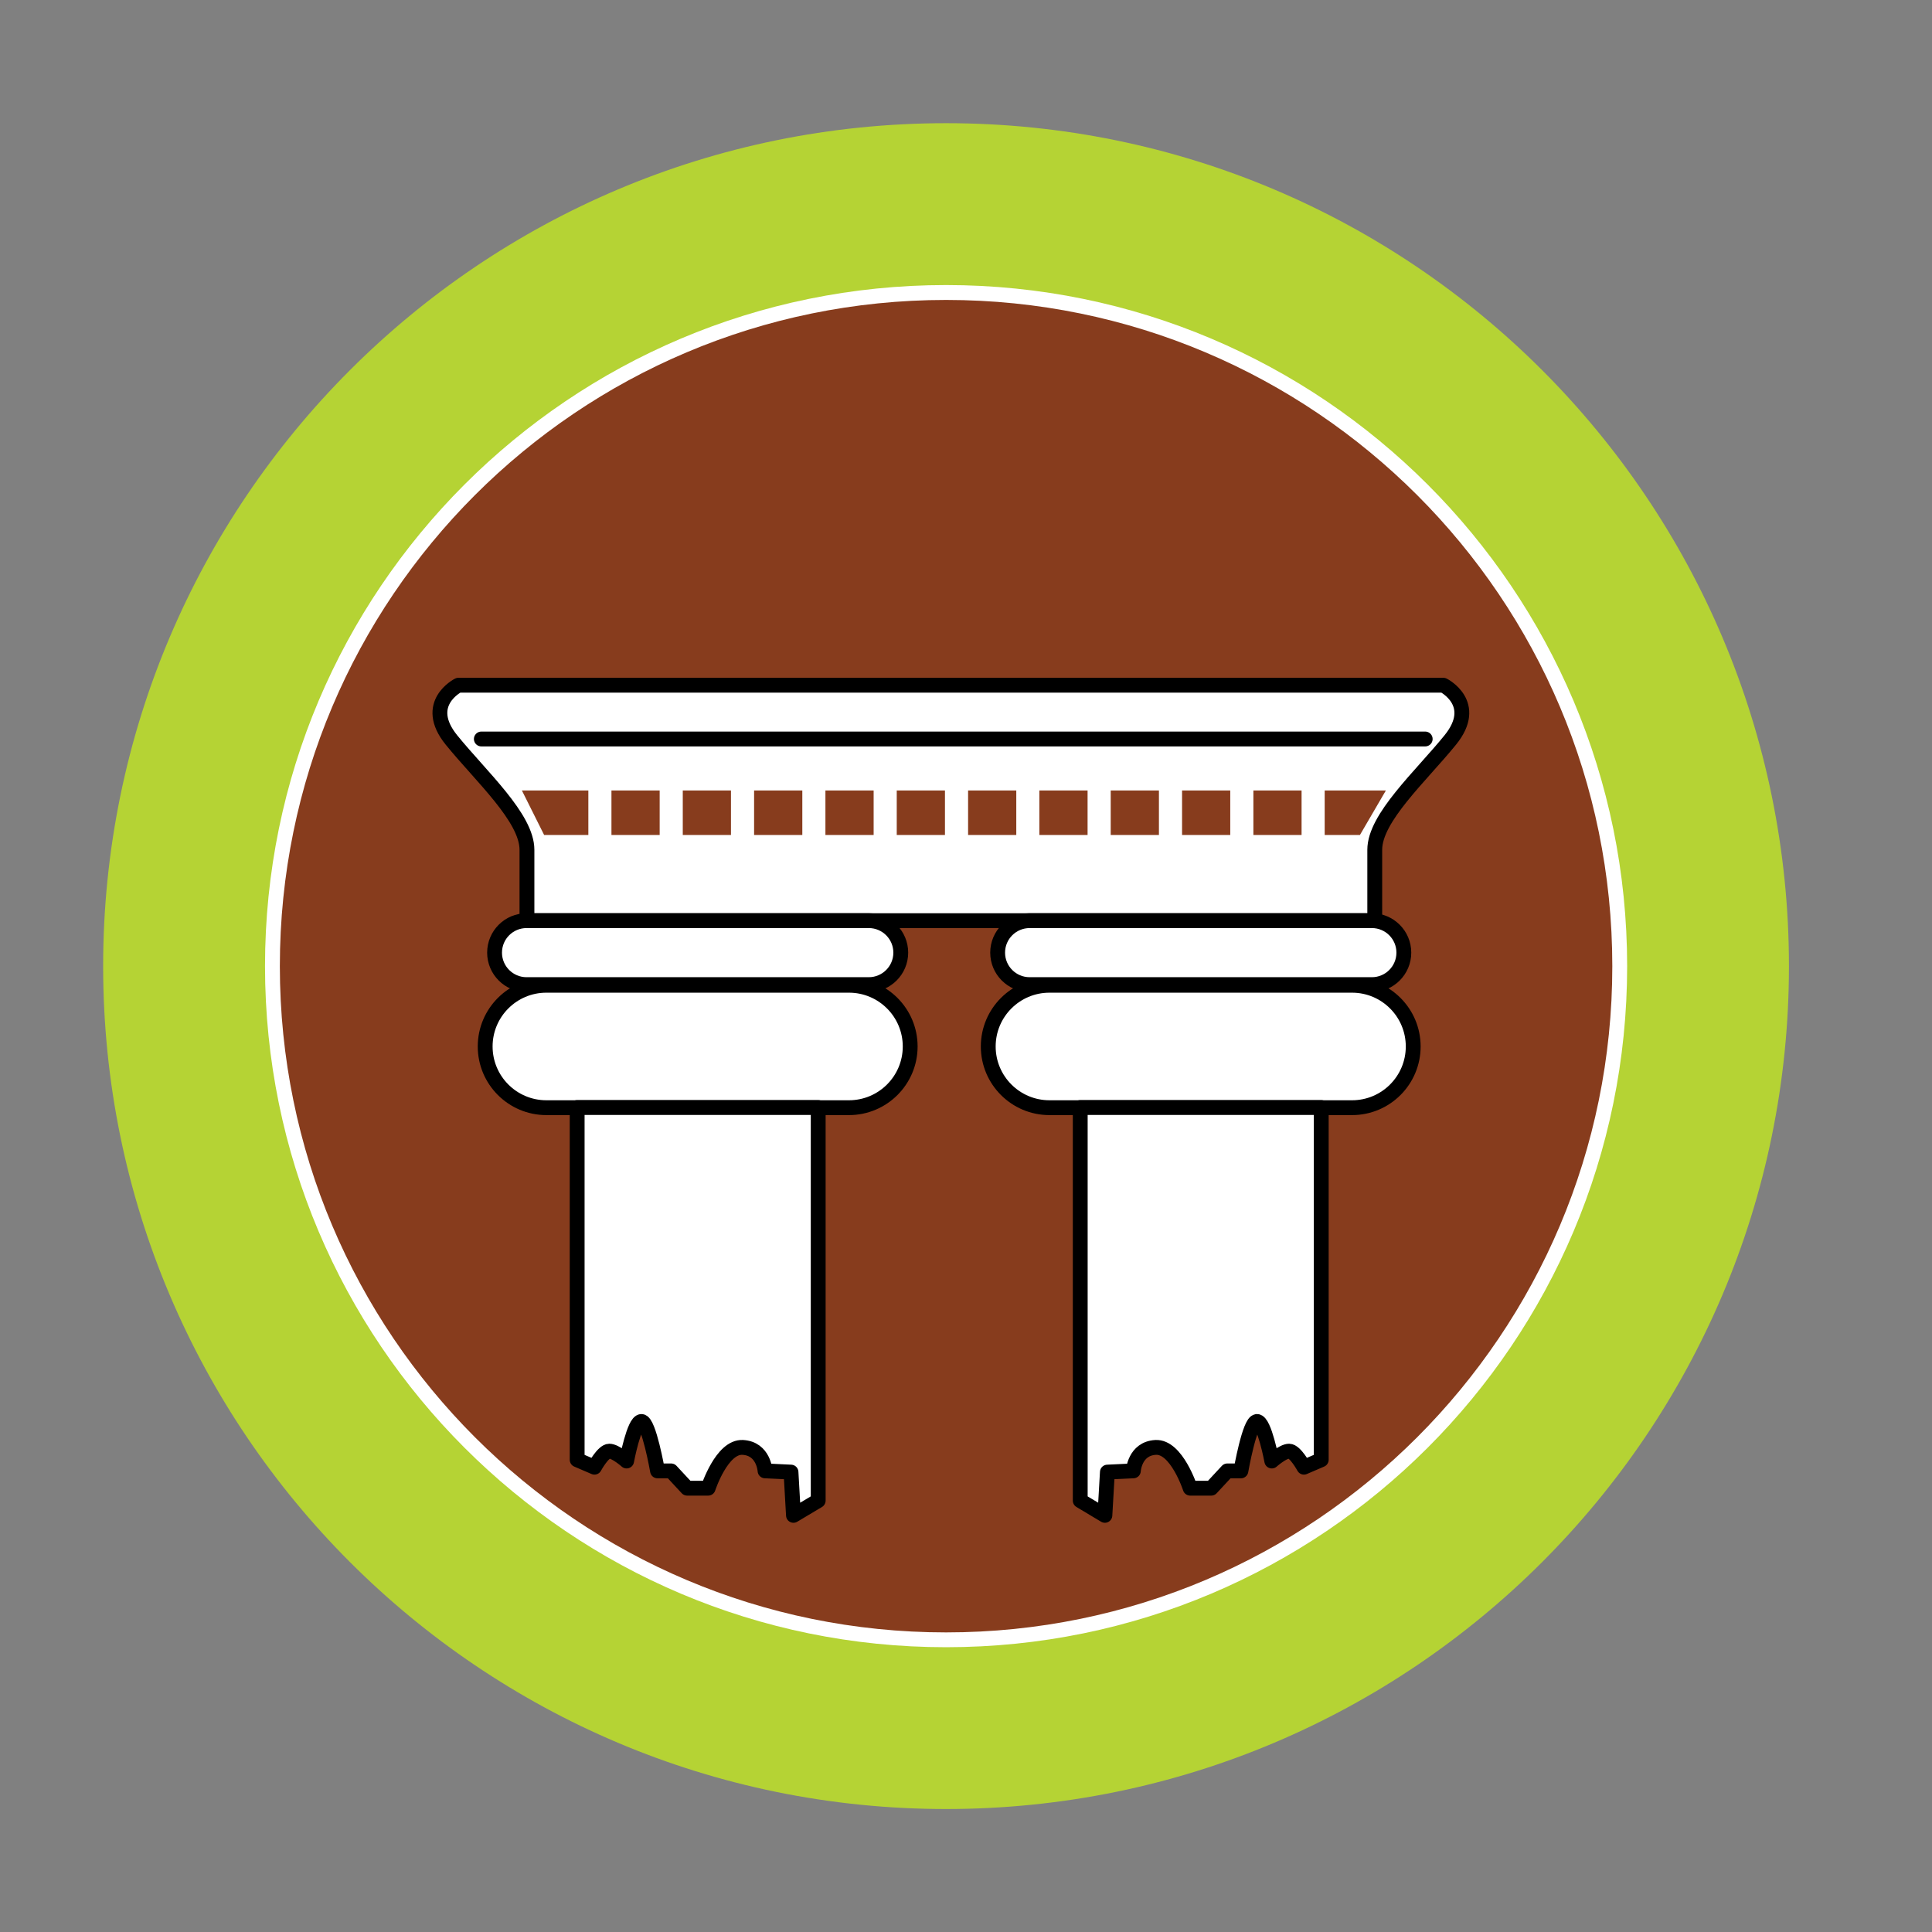 <?xml version="1.0" encoding="iso-8859-1"?>
<!-- Generator: Adobe Illustrator 23.0.6, SVG Export Plug-In . SVG Version: 6.00 Build 0)  -->
<svg version="1.1" id="circle" xmlns="http://www.w3.org/2000/svg" xmlns:xlink="http://www.w3.org/1999/xlink" x="0px" y="0px"
	 viewBox="0 0 72 72" style="enable-background:new 0 0 72 72;" xml:space="preserve">
<rect x="0" y="0" width="72" height="72" fill="#808080" stroke="none"/>
<path style="fill:#873C1D;stroke:#873C1D;stroke-width:1.106;" d="M35.257,10.625c-14.017,0-25.381,11.364-25.381,25.381
	c0,14.018,11.364,25.382,25.381,25.382c14.018,0,25.382-11.364,25.382-25.382C60.639,21.99,49.274,10.625,35.257,10.625z"/>
<path style="fill:#FFFFFF;" d="M33.419,31.117h1.797v-1.659h-1.797V31.117z M36.078,31.117h1.796v-1.659h-1.796V31.117z
	 M25.445,31.117h1.796v-1.659h-1.796V31.117z M28.103,31.117H29.9v-1.659h-1.797V31.117z M22.787,31.117h1.797v-1.659h-1.797V31.117
	z M30.761,31.117h1.797v-1.659h-1.797V31.117z M38.734,31.117h1.797v-1.659h-1.797V31.117z M49.367,29.458v1.659h1.314l0.967-1.659
	H49.367z M46.71,31.117h1.796v-1.659H46.71V31.117z M20.278,31.117h1.648v-1.659h-2.477L20.278,31.117z M41.393,31.117h1.797v-1.659
	h-1.797V31.117z M44.052,31.117h1.796v-1.659h-1.796V31.117z M19.638,34.31c0,0,0-1.449,0-2.641c0-1.192-1.704-2.726-2.811-4.089
	c-1.107-1.363,0.256-2.044,0.256-2.044h36.706c0,0,1.363,0.682,0.256,2.044c-1.107,1.363-2.812,2.896-2.812,4.089
	c0,1.192,0,2.641,0,2.641H19.638z"/>
<path style="fill:#FFFFFF;stroke:#000000;stroke-width:0.553;stroke-linecap:round;stroke-linejoin:round;" d="M33.569,35.502
	c0,0.658-0.534,1.192-1.193,1.192H19.624c-0.659,0-1.193-0.534-1.193-1.192l0,0c0-0.659,0.534-1.192,1.193-1.192h12.753
	C33.035,34.31,33.569,34.844,33.569,35.502L33.569,35.502z"/>
<path style="fill:#FFFFFF;stroke:#000000;stroke-width:0.553;stroke-linecap:round;stroke-linejoin:round;" d="M33.92,38.999
	c0,1.259-1.022,2.281-2.282,2.281H20.361c-1.259,0-2.28-1.022-2.28-2.281l0,0c0-1.26,1.021-2.281,2.28-2.281h11.277
	C32.898,36.718,33.92,37.739,33.92,38.999L33.92,38.999z"/>
<path style="fill:#FFFFFF;stroke:#000000;stroke-width:0.553;stroke-linecap:round;stroke-linejoin:round;" d="M30.492,55.923
	V41.274h-8.983v13.127l0.645,0.277c0,0,0.323-0.598,0.553-0.598c0.23,0,0.645,0.368,0.645,0.368s0.276-1.474,0.553-1.474
	c0.276,0,0.599,1.842,0.599,1.842h0.506l0.599,0.645h0.782c0,0,0.508-1.566,1.291-1.52c0.783,0.045,0.829,0.874,0.829,0.874
	l0.967,0.046l0.092,1.612L30.492,55.923z"/>
<path style="fill:#FFFFFF;stroke:#000000;stroke-width:0.553;stroke-linecap:round;stroke-linejoin:round;" d="M37.179,35.502
	c0,0.658,0.534,1.192,1.193,1.192h12.753c0.659,0,1.192-0.534,1.192-1.192l0,0c0-0.659-0.533-1.192-1.192-1.192H38.372
	C37.713,34.31,37.179,34.844,37.179,35.502L37.179,35.502z"/>
<path style="fill:#FFFFFF;stroke:#000000;stroke-width:0.553;stroke-linecap:round;stroke-linejoin:round;" d="M36.829,38.999
	c0,1.259,1.021,2.281,2.281,2.281h11.277c1.259,0,2.279-1.022,2.279-2.281l0,0c0-1.26-1.021-2.281-2.279-2.281H39.11
	C37.851,36.718,36.829,37.739,36.829,38.999L36.829,38.999z"/>
<path style="fill:#FFFFFF;stroke:#000000;stroke-width:0.553;stroke-linecap:round;stroke-linejoin:round;" d="M40.257,55.923
	V41.274h8.982v13.127l-0.645,0.277c0,0-0.324-0.598-0.552-0.598c-0.231,0-0.646,0.368-0.646,0.368s-0.276-1.474-0.552-1.474
	c-0.276,0-0.599,1.842-0.599,1.842h-0.507l-0.599,0.645h-0.784c0,0-0.508-1.566-1.289-1.52c-0.784,0.045-0.829,0.874-0.829,0.874
	l-0.968,0.046l-0.093,1.612L40.257,55.923z"/>
<path style="fill:none;stroke:#000000;stroke-width:0.553;stroke-linecap:round;stroke-linejoin:round;" d="M19.638,34.31
	c0,0,0-1.449,0-2.641c0-1.192-1.704-2.726-2.811-4.089c-1.107-1.363,0.256-2.044,0.256-2.044h36.706c0,0,1.363,0.682,0.256,2.044
	c-1.107,1.363-2.812,2.896-2.812,4.089c0,1.192,0,2.641,0,2.641H19.638z"/>
<line style="fill:none;stroke:#000000;stroke-width:0.553;stroke-linecap:round;stroke-linejoin:round;" x1="53.113" y1="27.54" x2="17.938" y2="27.54"/>
<path style="fill:none;stroke:#FFFFFF;stroke-width:1.106;" d="M35.257,10.625c-14.017,0-25.381,11.364-25.381,25.381
	c0,14.018,11.364,25.382,25.381,25.382c14.018,0,25.382-11.364,25.382-25.382C60.639,21.99,49.274,10.625,35.257,10.625z"/>
<path style="fill:#B5D334;" d="M66.669,36.004c0,17.35-14.063,31.413-31.412,31.413c-17.349,0-31.413-14.063-31.413-31.413
	c0-17.348,14.064-31.413,31.413-31.413C52.605,4.591,66.669,18.656,66.669,36.004z M35.257,10.623
	c-14.017,0-25.381,11.364-25.381,25.381c0,14.019,11.364,25.383,25.381,25.383c14.018,0,25.382-11.364,25.382-25.383
	C60.639,21.987,49.274,10.623,35.257,10.623z"/>
</svg>
